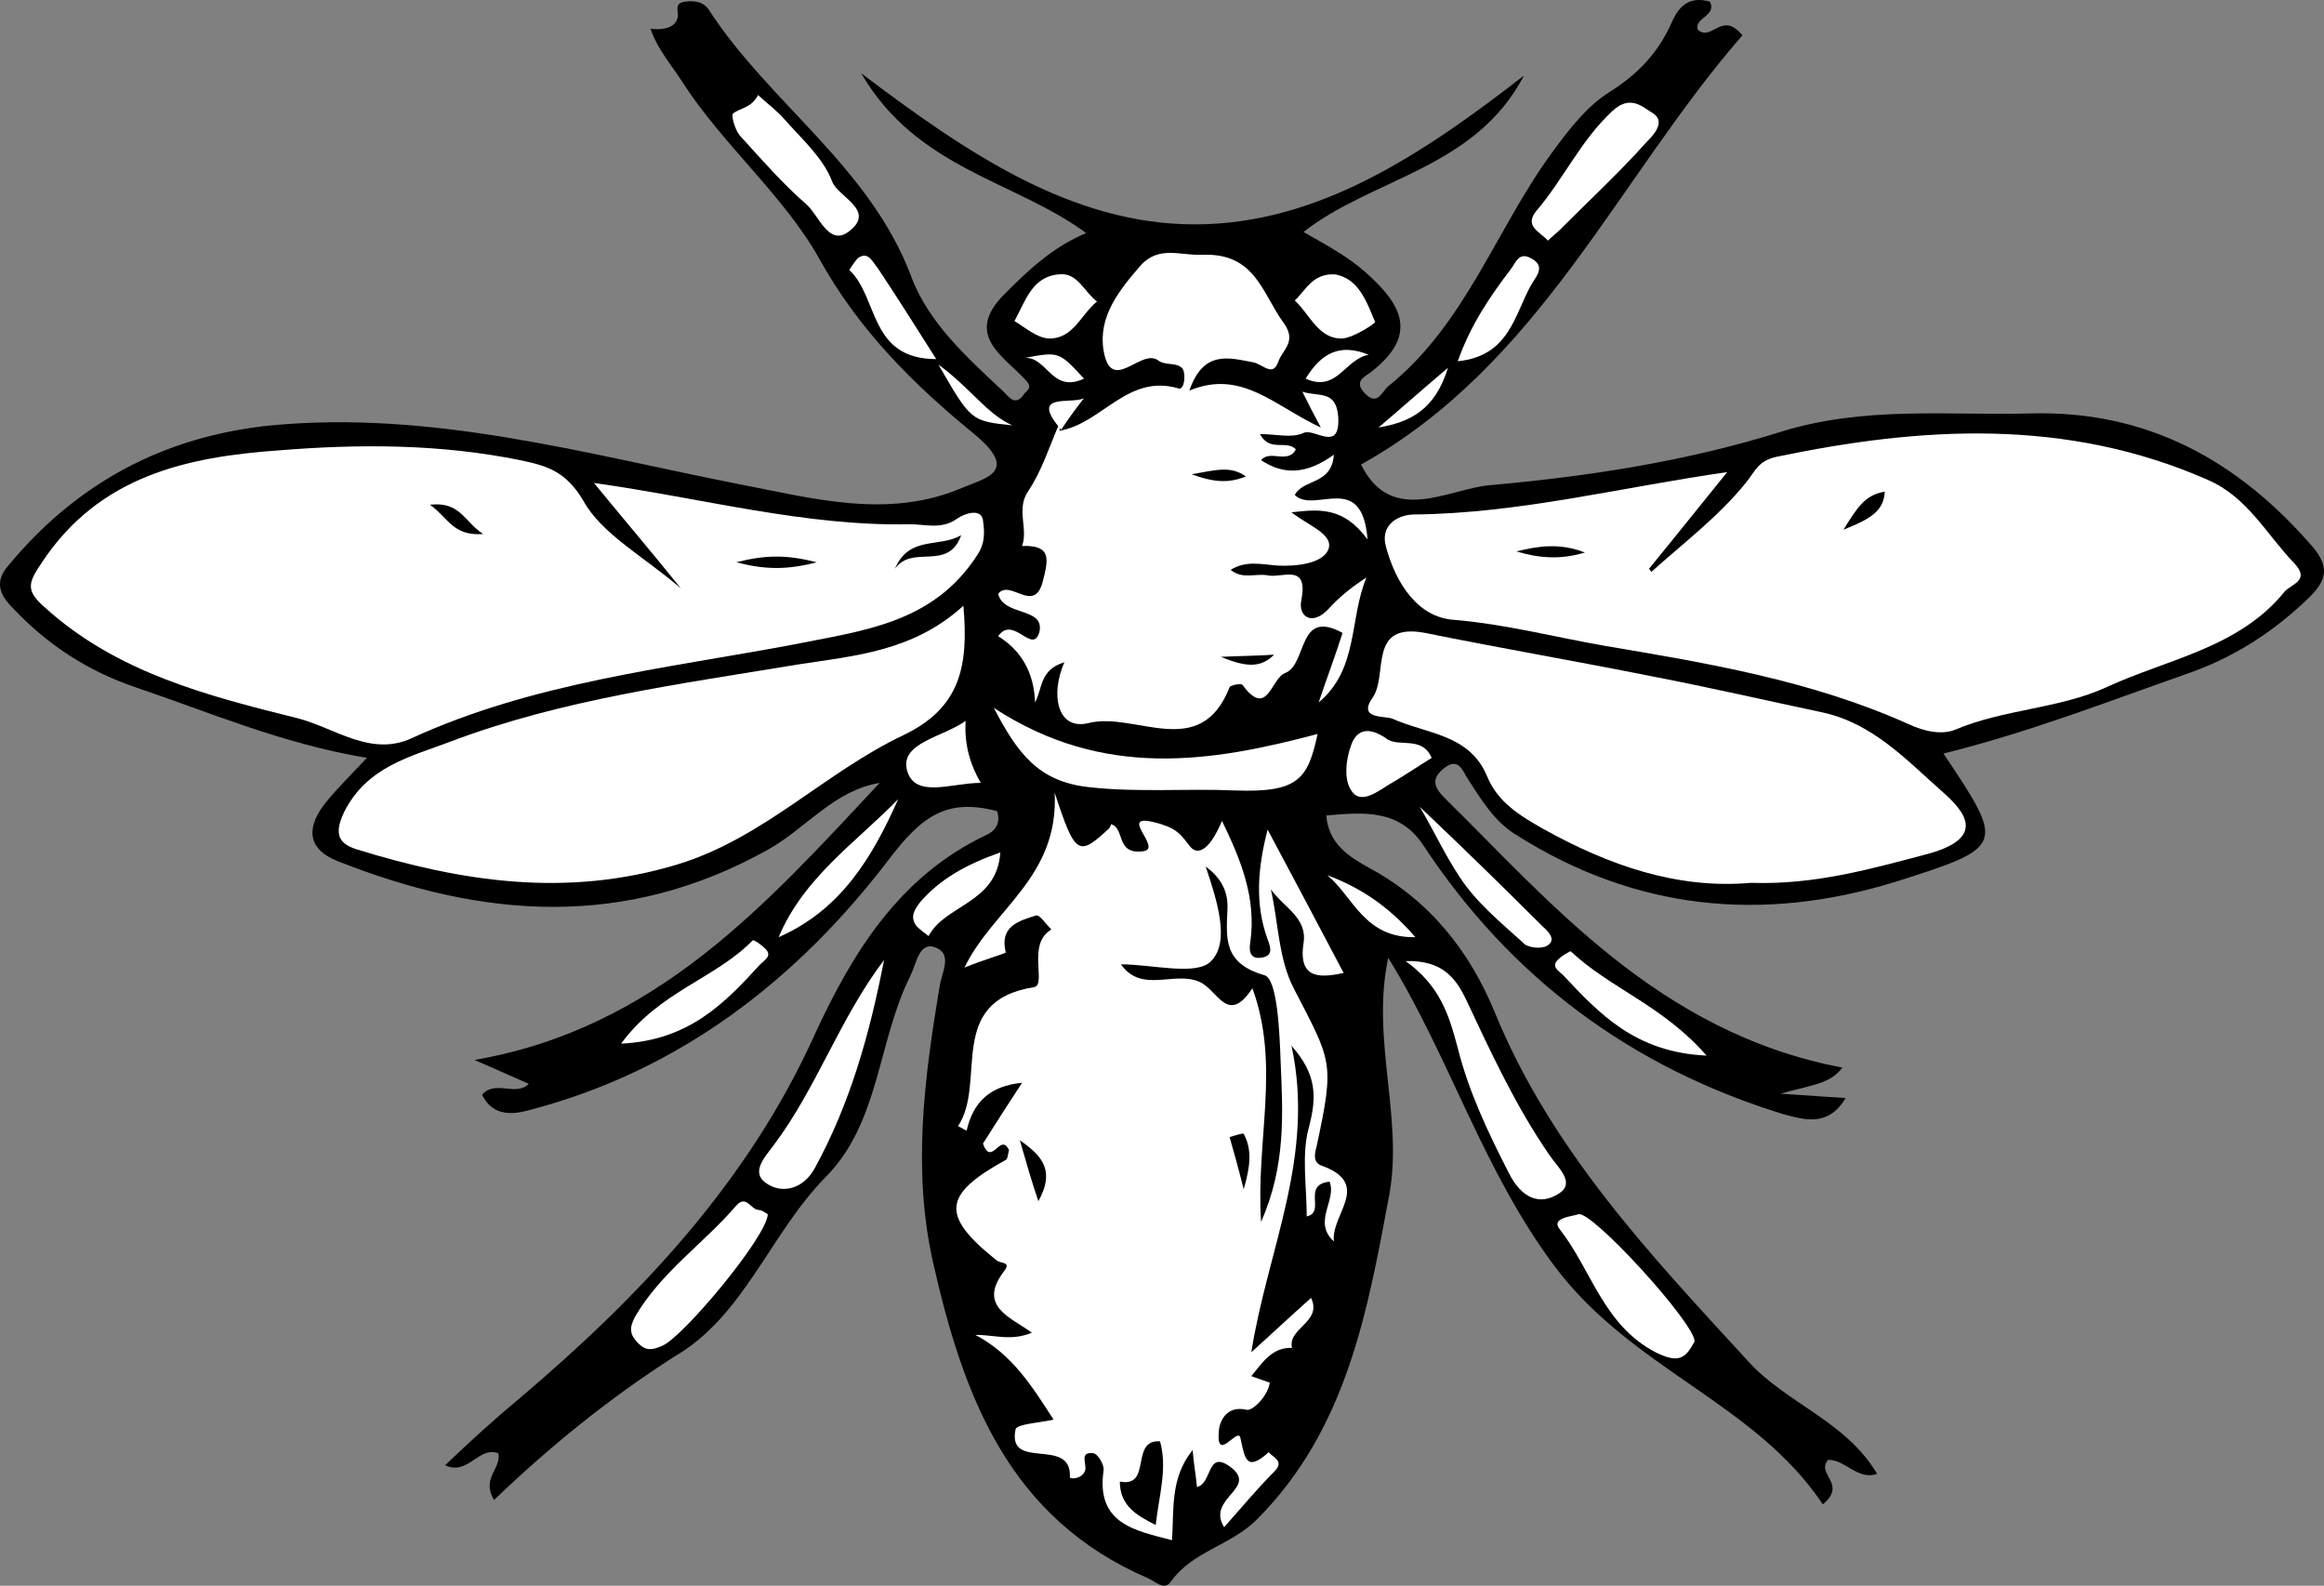 <?xml version="1.0" encoding="UTF-8" standalone="no"?>
<svg
   xmlns:dc="http://purl.org/dc/elements/1.1/"
   xmlns:cc="http://creativecommons.org/ns#"
   xmlns:rdf="http://www.w3.org/1999/02/22-rdf-syntax-ns#"
   xmlns:svg="http://www.w3.org/2000/svg"
   xmlns="http://www.w3.org/2000/svg"
   xmlns:sodipodi="http://sodipodi.sourceforge.net/DTD/sodipodi-0.dtd"
   xmlns:inkscape="http://www.inkscape.org/namespaces/inkscape"
   inkscape:version="1.0 (4035a4f, 2020-05-01)"
   height="145.938"
   width="213.894"
   sodipodi:docname="bee-volant.svg"
   xml:space="preserve"
   viewBox="0 0 213.894 145.938"
   y="0px"
   x="0px"
   id="Layer_1"
   version="1.1"><rect x="0" y="0" width="213.894" height="145.938" fill="#808080" stroke="none"/><defs
   id="defs5409" /><sodipodi:namedview
   inkscape:current-layer="Layer_1"
   inkscape:window-maximized="0"
   inkscape:window-y="25"
   inkscape:window-x="0"
   inkscape:cy="102.248"
   inkscape:cx="102.96712"
   inkscape:zoom="2.52"
   fit-margin-bottom="0"
   fit-margin-right="0"
   fit-margin-left="0"
   fit-margin-top="0"
   showgrid="false"
   id="namedview5407"
   inkscape:window-height="480"
   inkscape:window-width="820"
   inkscape:pageshadow="2"
   inkscape:pageopacity="0"
   guidetolerance="10"
   gridtolerance="10"
   objecttolerance="10"
   borderopacity="1"
   bordercolor="#666666"
   pagecolor="#ffffff" />
<style
   id="style5314"
   type="text/css">
  .st0{fill:#FFFFFF;}
  .st1{fill:#000000;}
</style>
<g
   transform="translate(-47.033,-97.752)"
   id="g5404">
	<g
   id="g5402">
		<path
   id="path5316"
   d="m 92.5,235.8 c -1.2,-2 0.7,-2.9 0.4,-4.3 -1.8,-0.7 -2.8,2.1 -4.9,1.1 2.3,-2.2 4.5,-4.2 6.9,-6.2 11.1,-9.4 21,-19.9 27.1,-33.4 3.5,-7.6 7.8,-14.6 15.8,-18.4 0.7,-0.3 1.4,-1 1,-2.2 -4.6,-1.2 -6.9,0.4 -10,4.5 -8.4,11 -19.2,19.4 -33,23 -1.4,0.4 -3.4,0.7 -4.4,-1.4 1.2,-1.4 3.1,0.2 4.3,-1 -1.4,-0.6 -2.9,-1.3 -5,-2.2 16.8,-2.9 26.9,-14.4 37.3,-25.5 -4.2,0.7 -6.7,4.1 -10.2,6.1 -13.2,7.4 -26.3,6.4 -39.7,1.1 -3,-1.2 -2.8,-3.3 -1,-5.5 0.9,-1.1 2,-2.2 3.7,-4 -7.8,-1.3 -14.5,-4.2 -21.3,-6.5 -4.4,-1.5 -8.1,-3.9 -11.3,-7.3 -1.2,-1.2 -1.7,-2.4 -0.4,-3.9 6.3,-7.6 14.3,-11.9 24.2,-12.9 14.8,-1.4 28.8,2.6 43,5.4 6.8,1.3 13.8,3.3 20.7,0.3 2.2,-0.9 5.1,-1.5 1,-4.9 -5.5,-4.5 -10.6,-9.5 -14.3,-16.2 -3.2,-5.7 -8.8,-10.4 -12.5,-16.1 -1,-1.6 -2.3,-3 -3,-5 1.7,0.2 2.7,-0.4 2.5,-1.6 -0.1,-0.7 0.2,-0.8 0.7,-0.9 0.9,-0.1 1.7,0 2.2,0.8 5.6,8.6 14.8,14.4 18.6,24.5 1.6,4.3 5.2,7.5 8.5,10.6 0.5,0.5 1.1,1.4 1.9,0.2 0.2,-0.3 0.8,-0.5 0.2,-1.2 -2.1,-2.3 -5.8,-4.2 -2,-8 2.2,-2.2 4.4,-4.3 7.5,-5.6 -6.5,-4.8 -15.6,-5.9 -20.7,-14.7 9.8,7.4 19.4,13.9 30.7,13.9 11.3,0 20.9,-6.4 30.3,-13.7 -4.5,8.6 -13.9,9.4 -20.3,14.4 2.1,1.2 4,2.2 5.7,3.7 3.4,3 4.9,5.8 0.5,9.2 -0.5,0.4 -1.6,0.8 -0.6,1.9 1.2,1.3 1.6,-0.1 2.2,-0.6 7.1,-5.7 9.9,-14.4 15,-21.4 1.6,-2.2 3.3,-4.4 5.4,-5.7 2.7,-1.7 4.5,-3.7 5.7,-6.4 0.7,-1.6 1.7,-2.4 3.5,-1.9 0.7,1.3 -1.5,1.5 -1.1,2.6 1.3,1.1 2.2,-1.8 4.1,0.5 -11.5,13.2 -18.6,30.3 -35.1,39.5 2.8,5.7 8.1,2.2 11.9,1.9 9,-0.8 18.1,-2.2 26.7,-4.9 7.7,-2.4 15.3,-1.5 23,-1.7 10.7,-0.3 19.1,4.3 26,12.3 1.6,1.9 1.2,3.1 -0.3,4.6 -3.3,3.2 -7,5.6 -11.4,7.1 -7.4,2.6 -14.6,5.4 -22.3,7.3 5.7,8.5 5.7,8.6 -4.4,11.8 -12.3,3.8 -24,2.6 -34.9,-4.3 -2,-1.2 -3.2,-3.2 -4.5,-5.2 -0.4,-0.6 -0.8,-2 -2.1,-1 -1.3,1 -1,1.8 0,2.8 9.4,9.2 19.6,21.6 36.6,24.8 -1.1,1.5 -2.8,1.6 -5.7,2.4 2.9,0.2 4.3,0.3 6,0.4 -1.6,2.7 -3.8,2 -5.7,1.5 -14,-4.3 -25.1,-12.5 -33.2,-24.8 -2.2,-3.3 -5.5,-3 -8.9,-2.7 0.2,2.6 2.1,3.8 3.9,4.8 5.6,3 9.3,7.7 11.6,13.3 5.2,12.7 14.3,22.3 23.3,32.1 3.5,3.9 9,5.5 11.9,10.4 -1.8,0.6 -2.9,-1.3 -4.5,-1.3 -1.2,1.3 1.8,2.2 -0.5,4.1 -6.2,-9.3 -17.5,-12.4 -24.6,-21.8 -6.7,-8.9 -9.7,-19.3 -15.4,-28.5 -1.6,7.5 1.4,14.7 0.1,21.8 -2,10.7 -3.9,21.6 -12.2,29.9 -2.4,2.4 -5.9,2.9 -7.9,5.7 -0.6,0.9 -1.4,0 -2.1,-0.3 -12.8,-5.5 -17,-16.7 -19.8,-29.1 -1.9,-8.5 -0.8,-16.9 0.6,-25.3 0.2,-1.4 1.3,-3.1 -0.5,-3.7 -1.4,-0.4 -1.6,1.5 -2.2,2.7 -3,6 -2.8,13.5 -7.8,18.5 -5.1,5.2 -7.5,12.8 -13.9,16.5 -6.1,3.9 -11.6,8.4 -16.6,13.2 z"
   class="st1" />
		<path
   id="path5318"
   d="m 163.9,225 c -0.2,1.3 -1.6,2.6 -2.1,2.5 -2.1,-0.5 -2.6,1.4 -2.6,2.1 -0.2,2.8 1.8,-0.6 2,0.5 0.4,1.8 0.5,3.2 2.6,1.3 0.4,0.5 1.5,0.8 0.5,1.8 -1.6,1.6 -3,3.3 -4.6,5.1 -1.7,-2.7 3.3,-3.6 0.5,-5.6 -2.1,-1.5 -1.6,1.6 -3,1.9 -0.1,-1.1 -0.3,-2.1 -0.4,-3.4 -2.1,2.6 -1.7,5.5 -1.9,8.3 -3.4,-0.9 -7,-1.5 -6.3,-6.4 0.1,-0.5 -0.5,-1.5 -0.9,-1.6 -1.4,-0.2 -0.6,1 -0.8,1.6 -0.3,0.8 -1.4,0.8 -1.4,0.6 0.2,-3.8 -5.8,-0.5 -5,-4.4 0.1,-0.5 2.2,-0.6 3.5,-0.9 -2,-3.1 -3.8,-6 -7.2,-7.8 1.8,0 3.3,0.6 5.2,-0.2 -1.9,-1.4 -5,-2.4 -2.6,-5.6 0.8,-1 -0.3,-0.7 -0.7,-1.1 -5.1,-4.1 -4.9,-6 0.9,-9.2 0.2,-0.1 0.2,-0.6 0.3,-0.9 -0.8,-1.7 -1.6,1.6 -2.4,-0.6 1,-1.6 2.3,-3.6 3.6,-5.6 -3,0.3 -4.5,1.8 -5.1,4.4 -0.3,-0.1 -0.5,-0.3 -0.8,-0.4 2.7,-4 -1.2,-11.5 7,-12.8 1.2,-0.2 -0.7,-4 1.6,-5.3 -0.5,-0.5 -1.1,-1.4 -1.4,-1.3 -1.6,0.5 -3.4,1 -2.8,3.4 0,0.1 -2.1,0.7 -3.8,1.4 2.6,-5.4 8.7,-8.3 8.3,-16.1 1.9,5.8 2.2,5.9 5,3.3 0.1,-0.1 0.2,-0.4 0.2,-0.4 1.3,0.4 0.4,2.8 2.9,2.5 2.1,-0.2 -2.9,-3.9 1.7,-2.5 1.6,0.5 1.9,1.1 2.7,2.1 0.8,0.9 1.9,0 2.9,-2.4 1.7,3.5 3.2,7.1 2.6,11.2 -0.1,0.6 -0.1,1.5 0.9,1.4 1.1,-0.1 1.1,-0.7 0.7,-1.7 -1.2,-3.3 -0.9,-6.6 0,-10.1 2.5,4.7 4.8,9 7,13.2 -2,0.4 -4.2,0.7 -3.7,-2.7 0.4,-2.4 -1.8,-3.3 -3,-5 0.7,3.1 0.7,6.4 2.1,9.1 3.5,6.8 3.8,6.7 2.1,14.6 -0.2,0.7 -0.3,1.4 0.4,1.7 4.8,1.7 0.9,4.5 1.2,7 -2,-1.8 0.3,-3.8 -0.4,-5.5 -2.6,0.3 -0.3,2.8 -2.1,3.2 0,-2.8 -0.5,-5.7 0.2,-8.2 0.7,-2.7 0.8,-4.8 -1.6,-7.5 2.2,10.2 -2.2,18.7 -3.7,28.2 2,-1.8 3.7,-3.4 5.5,-5 1.1,2.3 -2.4,2.8 -1.7,4.8 -0.8,0.9 -2,1.6 -2.1,3 z"
   class="st0" />
		<path
   id="path5320"
   d="m 109.7,151.9 c -2.9,-3.6 -5.3,-6.4 -8,-9.7 10,1.4 19.4,4 29.1,3.8 1.4,0 2.9,0.5 4.3,-0.5 0.7,-0.5 2.2,-1 2.4,0.1 0.1,0.8 0.3,2 -0.5,3.2 -4.1,6.4 -10.7,7 -17.1,8.3 -11.8,2.2 -23.9,3.5 -35,8.6 -3.7,1.7 -7,-0.9 -10.3,-1.8 -8.4,-2.1 -16.8,-4.2 -23.5,-10.3 -1.7,-1.5 -1.5,-2.2 -0.2,-4.1 5.3,-8 13.4,-9.7 21.8,-10.3 7.4,-0.6 14.8,-0.6 22.2,0.9 2.4,0.5 4.2,1 5.8,3.7 1.7,3.1 5.5,5.1 9,8.1 z"
   class="st0" />
		<path
   id="path5322"
   d="m 199,150.4 c 3,-2.7 6.2,-5.1 8.7,-8.2 0.9,-1.1 1.1,-2 2.8,-2.4 13.4,-2.8 26.7,-3.6 39.7,2.1 3.7,1.6 5.4,5 8,7.7 1.5,1.6 -0.3,1.9 -0.9,2.6 -4.2,5.2 -10.8,6.2 -16.4,8.8 -4.4,2 -9.4,2 -13.9,3.9 -1.2,0.5 -2.8,0.2 -4.3,-0.5 -8.9,-4 -18.4,-5.6 -27.9,-7.2 -4.6,-0.8 -9.2,-2 -13.9,-2.4 -3.4,-0.2 -5.4,-3.4 -6.3,-6.7 -0.6,-2.1 1.2,-3 2.6,-3 9.7,-0.1 19,-2.5 28.8,-3.9 -2.6,3.2 -4.9,6.1 -7.2,8.9 0.1,0.1 0.2,0.2 0.2,0.3 z"
   class="st0" />
		<path
   id="path5324"
   d="m 144.5,137.4 c 3.9,-0.6 6.3,-5.3 11,-3.9 0.6,0.2 0.7,-1.6 0.3,-1.9 -0.5,-0.5 -1.6,-0.2 -2.2,-0.7 -1.6,-1.1 -4.3,3.2 -5,-0.9 -0.5,-3.1 1.4,-5.5 3.4,-7.8 1.7,-1.9 3.7,-0.9 5.7,-1 4.9,-0.2 5.5,3.6 7.5,6.3 1.2,1.7 -0.1,2.4 -0.5,3.5 -0.5,1.5 -1.4,0.3 -2.3,0.1 -2.2,-0.4 -4.6,-1.2 -5.9,2.6 4.8,-2 7.8,1.4 12.1,3.4 -0.7,-1.3 -1.1,-2.1 -1.7,-3.3 1.5,0.5 3.1,-0.2 3.3,2.3 0.2,3.4 -2.2,1 -3.2,1.5 -1.1,0.5 -2.5,0.1 -4,0.1 0.9,1.7 2.4,0.5 3.3,1.4 -0.7,1.4 -2.4,0 -3.2,1 2.1,1.4 4.2,1.3 6.7,-0.5 -0.2,2.8 -2.8,2.2 -3.6,3.7 1.8,1.8 6.2,-2.3 6.7,4.1 -2.2,-3 -4.4,-2.8 -7,-2.5 1.5,1.2 3.9,2 3.4,3.4 -0.5,1.3 -2.9,1.6 -4.7,1.5 -1.4,-0.1 -2.9,-0.5 -4.3,0.4 1.1,0.9 2.3,0.3 3.4,0.5 1.3,0.3 3.8,-1.2 3.1,2.3 -0.3,1.5 1,2.4 2.5,0.8 1,-1.1 2.1,-2 3.5,-2.9 -1.6,3.8 -0.7,8.4 -4.4,11.5 0.7,-2.1 1.5,-4.2 2.2,-6.4 -4.2,-2.3 -3.2,2.9 -5.3,3.7 -1.3,0.5 -1.6,4.2 -3.9,1.1 -0.1,-0.2 -1.1,0 -1.2,0.2 -2.7,6.9 -8.7,2.2 -13,3.3 -2.9,0.7 -3.5,-2.7 -2.2,-5.6 -2.3,0.7 -2,2.4 -2.7,3.7 -0.1,-2.8 -1.3,-4.8 -3.4,-6.1 1.4,-2 3.2,1.8 3.8,-0.4 0.5,-2.3 -3.3,-1.4 -3.8,-3.5 1.1,-1.4 3.3,1.9 4.1,-1.1 0.5,-2 0.9,-3.4 -1.9,-3.3 0.6,-1.6 -0.6,-3.4 0.6,-5.1 1.2,-1.8 1.9,-4 2.8,-6.1 0.2,0.5 0,0.6 0,0.6 z"
   class="st0" />
		<path
   id="path5326"
   d="m 208.2,179 c -6.8,0.6 -13.1,-1.6 -19.2,-5 -2.1,-1.2 -4.1,-2.4 -5.1,-4.8 -1.6,-3.9 -5.6,-3.9 -8.7,-5.3 -0.7,-0.3 -3.3,0.1 -1.8,-2 1.4,-2.1 -0.5,-6.9 4.8,-5.9 6.9,1.4 13.9,2.6 20.9,4 5.2,1 10.4,2.2 15.6,3.3 4.7,1 7.8,4.4 11.2,7.4 1.9,1.7 4,4.1 -1.3,5.6 -5.3,1.4 -10.5,2.9 -16.4,2.7 z"
   class="st0" />
		<path
   id="path5328"
   d="m 135.7,153.5 c 0.5,5.6 -0.3,9.4 -5.5,11.9 -7.2,3.4 -12.9,9.5 -20.8,11.9 -10.2,3.1 -19.9,1.6 -29.6,-1.4 -1.5,-0.5 -2.1,-1.3 -1.1,-3.4 2.1,-4.2 6.1,-5.1 9.8,-6.5 10.3,-3.9 21.2,-5.3 32,-7.1 5.2,-0.8 10.6,-1.2 15.2,-5.4 z"
   class="st0" />
		<path
   id="path5330"
   d="m 138.5,162.9 c 10.1,6.6 20,5 29.8,2.4 -0.9,4.2 -1.8,5.4 -7.6,5.2 -4.4,-0.2 -8.9,0.2 -13.4,-0.3 -4.7,-0.5 -6.6,-3.1 -8.8,-7.3 z"
   class="st0" />
		<path
   id="path5332"
   d="m 176.4,186.2 c 3.4,-0.1 4.6,1.6 5.5,3.4 2.3,4.9 4.6,9.9 7.7,14.4 0.8,1.2 2.5,2.6 0.9,3.6 -1.7,1.1 -3.4,0.5 -4.6,-1.9 -1.9,-3.7 -3.7,-7.5 -4.7,-11.5 -0.8,-3 -1.6,-5.7 -4.8,-8 z"
   class="st0" />
		<path
   id="path5334"
   d="m 128.4,186.1 c -1.3,6.7 -3.1,13.2 -6.4,19.2 -1,1.8 -2.8,2.3 -4.2,1.5 -1.8,-1 -0.5,-2.4 0.4,-3.6 4,-5.3 6.1,-11.7 10.2,-17.1 z"
   class="st0" />
		<path
   id="path5336"
   d="m 117.7,209.5 c -0.1,2.1 -7.8,11.3 -9.7,12.1 -0.9,0.4 -1.5,0.5 -2.2,-0.2 -0.8,-0.8 -0.9,-1.4 -0.3,-2.5 2.4,-4.1 6.3,-6.7 9.3,-10.2 0.9,-1 1.3,0.3 2,0.4 0.4,0 0.7,0.3 0.9,0.4 z"
   class="st0" />
		<path
   id="path5338"
   d="m 203,221.2 c -0.8,1.5 -1.4,2.1 -3.6,1 -4.8,-2.5 -5.9,-7.6 -8.8,-11.3 -0.9,-1.1 1.2,-1.2 1.7,-1.4 1.2,-0.4 10.7,10 10.7,11.7 z"
   class="st0" />
		<path
   id="path5340"
   d="m 116.8,106.5 c 1,0.9 1.8,1.5 2.4,2.2 1.6,1.8 3.6,3.6 4.4,5.7 0.5,1.5 4.2,2.7 1.5,4.7 -1.8,1.3 -2.7,-1.5 -3.8,-2.5 -2.2,-1.9 -4.2,-4.2 -6.2,-6.4 -0.4,-0.5 -0.8,-1.8 -0.6,-2 0.6,-0.5 1.7,-0.5 2.3,-1.7 z"
   class="st0" />
		<path
   id="path5342"
   d="m 189.5,119.9 c -0.7,-0.8 -2.2,-1.3 -1.1,-2.7 2.5,-2.9 4.1,-6.5 7,-9.2 1.7,-1.6 2.8,-0.4 3.8,0.2 1.2,0.8 -0.1,2.1 -0.6,2.6 -2.5,2.8 -5.3,5.4 -8,8.1 -0.3,0.3 -0.7,0.6 -1.1,1 z"
   class="st0" />
		<path
   id="path5344"
   d="m 204.1,194.9 c -6.6,-0.3 -9.9,-3.9 -13.2,-7.4 -0.4,-0.4 -1.2,-0.8 -0.4,-1.5 0.3,-0.3 1,-0.7 1.1,-0.7 3.6,3.4 8.5,5 12.5,9.6 z"
   class="st0" />
		<path
   id="path5346"
   d="m 104.2,193.8 c 3.5,-4.8 8.7,-6 12.1,-9.5 0.1,-0.1 0.8,0.4 1.1,0.7 0.8,0.7 0,1.1 -0.4,1.5 -3.2,3.5 -6.5,7 -12.8,7.3 z"
   class="st0" />
		<path
   id="path5348"
   d="m 177.7,172 c 3.8,3.6 7.6,7.3 11.3,11 0.2,0.2 1.5,1.2 0.4,1.8 -0.5,0.3 -1.8,0.2 -2.2,-0.3 -2.1,-1.9 -4.3,-3.7 -5.8,-6 -1.4,-2.1 -2.4,-4.3 -3.7,-6.5 z"
   class="st0" />
		<path
   id="path5350"
   d="m 118.7,184 c 2.3,-5.5 7.1,-8.7 11,-12.7 -2.4,5.4 -5.3,10.2 -11,12.7 z"
   class="st0" />
		<path
   id="path5352"
   d="m 178.8,167.5 c -1.3,0.8 -2.6,1.7 -4,2.5 -1.1,0.7 -2.6,1.8 -3.4,0.5 -0.7,-1 -0.5,-2.9 0,-4.2 0.5,-1.4 1.6,-1.7 3.2,-0.6 1.1,0.9 3.3,-0.3 4.2,1.8 z"
   class="st0" />
		<path
   id="path5354"
   d="m 148,125.5 c -1.5,1.2 -2.2,3.5 -4.5,3.4 -1.1,-0.1 -2.1,-1 -3.1,-1.6 1,-1.8 1.6,-4.1 4.1,-4.3 1.7,-0.2 2.3,1.6 3.5,2.5 z"
   class="st0" />
		<path
   id="path5356"
   d="m 169.9,123 c 2.2,0.4 2.9,2.5 3.7,4.4 0,0.1 -1.9,1.4 -3,1.5 -2.2,0.1 -3,-2.2 -4.4,-3.5 1,-0.9 1.6,-2.5 3.7,-2.4 z"
   class="st0" />
		<path
   id="path5358"
   d="m 181.2,131 c 1.2,-3.4 3,-6 4.9,-8.5 0.4,-0.5 0.7,-1.6 1.8,-1 1.4,0.7 0.6,1.6 0.1,2.4 -1.6,2.8 -2,6.6 -6.8,7.1 z"
   class="st0" />
		<path
   id="path5360"
   d="m 133.2,130.8 c -6.2,0 -5.3,-5.7 -8,-8.2 0,0 0.5,-0.8 0.8,-1.1 1,-0.7 1.4,0.5 1.8,0.9 1.8,2.7 3.5,5.4 5.4,8.4 z"
   class="st0" />
		<path
   id="path5362"
   d="m 135.9,164.1 c -0.1,2 0.3,3.8 1.4,5.7 -2.7,0 -6.1,1.5 -6.8,-1.2 -0.6,-2.5 3.3,-3 5.4,-4.5 z"
   class="st0" />
		<path
   id="path5364"
   d="m 139.1,176.2 c -0.3,4.7 -5.1,4.8 -6.6,7.7 -0.4,-0.3 -0.8,-0.6 -1.1,-0.9 -0.6,-0.8 -0.3,-1.4 0.3,-2.2 1.9,-2.2 4.3,-3.5 7.4,-4.6 z"
   class="st0" />
		<path
   id="path5366"
   d="m 177.3,184 c -4.7,0.1 -5.7,-3.7 -8.1,-5.7 2.9,1.1 5.5,2.7 8.1,5.7 z"
   class="st0" />
		<path
   id="path5368"
   d="m 173.9,137.1 c 1.9,-1.6 3.8,-3.3 6.4,-5.5 -1.2,3.9 -3.5,5 -6.4,5.5 z"
   class="st0" />
		<path
   id="path5370"
   d="m 133.4,131.3 c 3.1,2.3 4.4,4.5 6.8,5.6 -3.8,-0.4 -3.8,-0.4 -6.8,-5.6 z"
   class="st0" />
		<path
   id="path5372"
   d="m 167.2,132.6 c 1.4,-2.3 3.1,-3.3 5.8,-2.2 -2.2,0.4 -2.9,3.5 -5.8,2.2 z"
   class="st0" />
		<path
   id="path5374"
   d="m 146.8,132.6 c -3,1.4 -3.4,-2.1 -5.5,-1.9 3.2,-0.6 3.2,-0.6 5.5,1.9 z"
   class="st0" />
		<path
   id="path5376"
   d="m 163.9,225 c -0.6,-0.2 -1.1,-0.4 -1.7,-0.6 1,-1.2 1.9,-2.7 3.8,-2.6 0,1.6 -0.7,2.7 -2.1,3.2 z"
   class="st1" />
		<path
   id="path5378"
   d="m 144.7,137.3 c -3,-3.5 0.9,-2.3 2.1,-2.9 -0.8,1 -1.5,2 -2.1,2.9 -0.2,0.1 0,0 0,0 z"
   class="st0" />
		<path
   id="path5380"
   d="m 158,177.5 c 1.5,1.1 2.1,2.4 2,4 -0.1,2.6 -0.4,4.9 3.4,6 1.2,0.3 1.4,5.2 1.5,8 0.2,4.7 0.5,9.5 -1.8,14.7 -0.5,-7.5 1.8,-14.4 -0.8,-21.5 -2.3,3.5 -3.2,0.1 -4.9,-0.6 -2.3,-1 -5.3,1.1 -7.2,-1.6 2.9,0 7,1.1 8.3,-0.3 1.8,-1.8 0.5,-5.7 -0.5,-8.7 z"
   class="st1" />
		<path
   id="path5382"
   d="m 153.8,230.4 c 0.7,2.5 -0.1,5 -0.4,7.7 -1.8,-0.9 -3.3,-1.8 -3.3,-4 3,0.6 0.9,-3.9 3.7,-3.7 z"
   class="st1" />
		<path
   id="path5384"
   d="m 161.5,207.2 c -0.5,-2 -0.9,-3.4 -1.3,-4.8 0.4,-0.1 1.2,-0.4 1.3,-0.3 0.8,1.5 0.6,3 0,5.1 z"
   class="st1" />
		<path
   id="path5386"
   d="m 140.9,202.7 c 2.2,1.5 3.2,2.9 1.7,5.6 -0.7,-2.1 -1.1,-3.5 -1.7,-5.6 z"
   class="st1" />
		<path
   id="path5388"
   d="m 129.4,150.1 c 1.3,-3.1 4.1,-1.9 6.1,-3.1 -1.2,3.4 -4.5,0.8 -6.1,3.1 z"
   class="st1" />
		<path
   id="path5390"
   d="m 114.8,149.5 c 2.7,-0.7 4.7,-0.7 7.4,0 -2.7,0.7 -4.7,0.7 -7.4,0 z"
   class="st1" />
		<path
   id="path5392"
   d="m 91.5,146.9 c -2.8,0.2 -3.2,-1.5 -4.9,-2.7 2.8,-0.3 3.1,1.5 4.9,2.7 z"
   class="st1" />
		<path
   id="path5394"
   d="m 186.6,148.5 c 2,-0.5 4,-0.8 6.3,0.1 -2.3,0.7 -4.3,0.5 -6.3,-0.1 z"
   class="st1" />
		<path
   id="path5396"
   d="m 216.7,146.5 c 1.3,-2.1 2,-3.2 3.8,-3.5 -0.1,1.8 -1.3,2.5 -3.8,3.5 z"
   class="st1" />
		<path
   id="path5398"
   d="m 164.3,158 c -1.2,1.2 -2.5,1.2 -4.9,0.2 2.3,-0.1 3.6,-0.1 4.9,-0.2 z"
   class="st1" />
		<path
   id="path5400"
   d="m 156.7,141.4 c 2.3,-0.4 3.6,-0.8 5,0.2 -1.5,0.6 -2.8,0.6 -5,-0.2 z"
   class="st1" />
	</g>
</g>
</svg>
